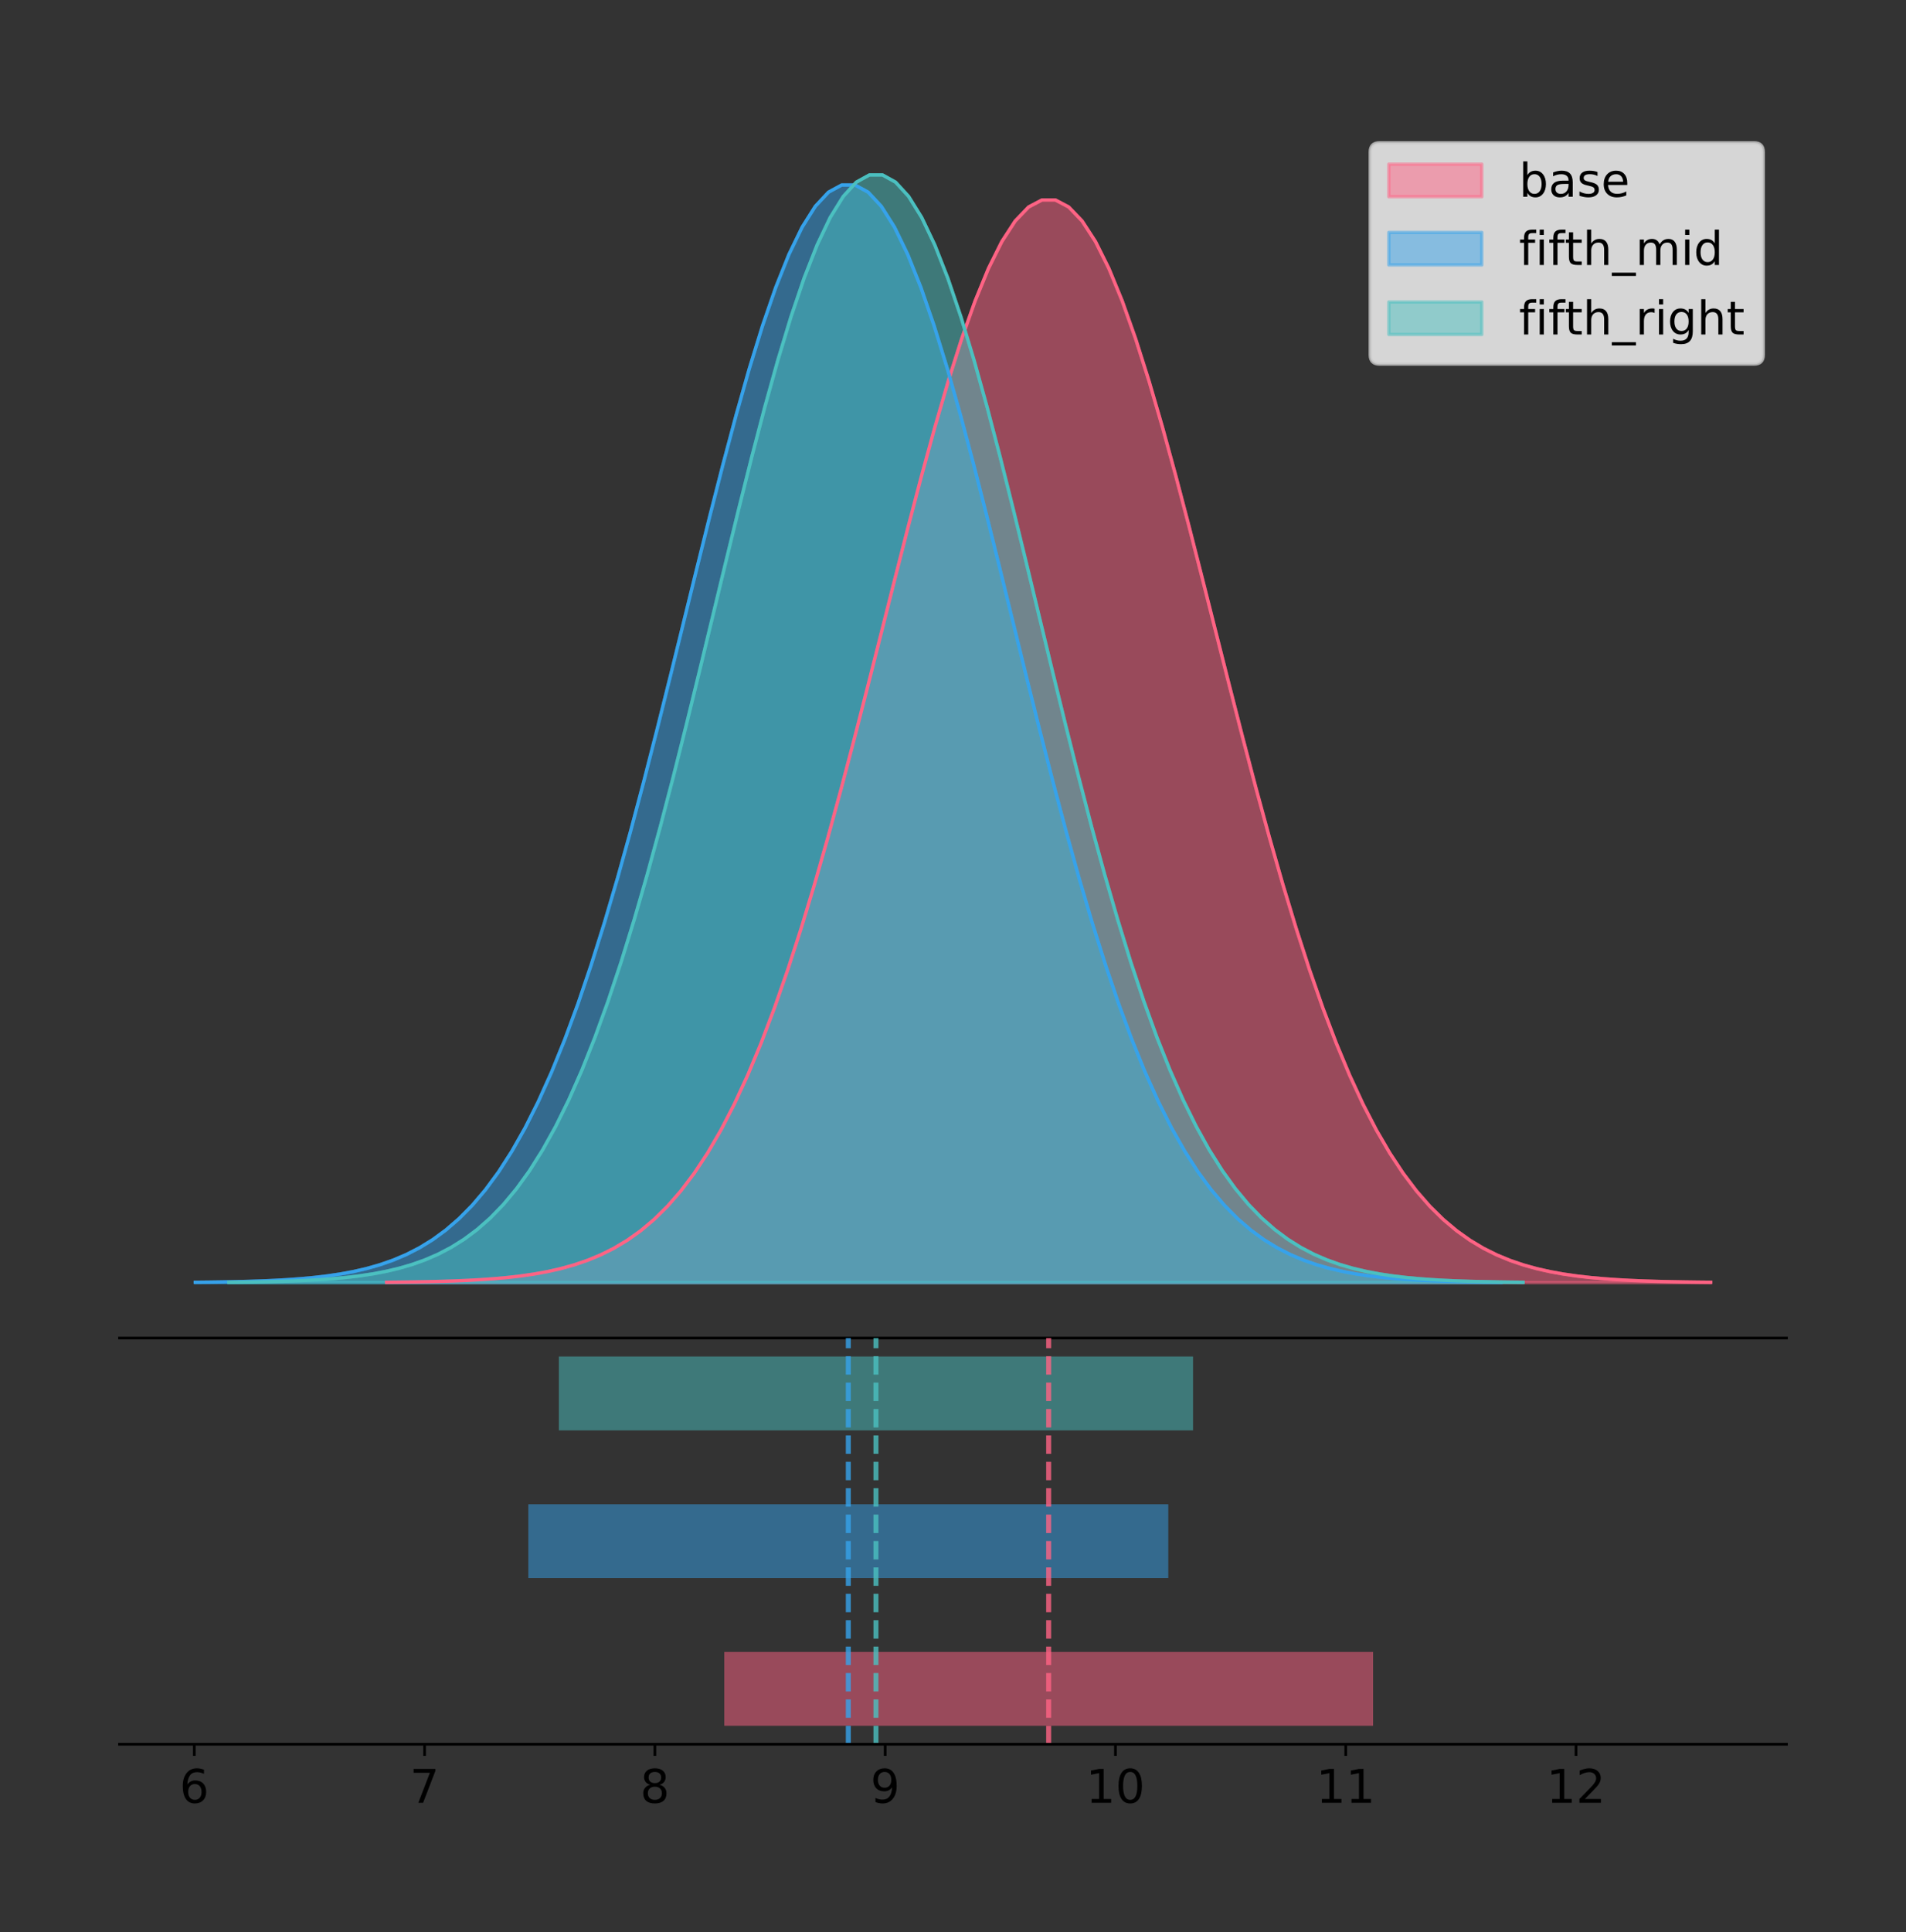<?xml version="1.0" encoding="utf-8" standalone="no"?>
<!DOCTYPE svg PUBLIC "-//W3C//DTD SVG 1.1//EN"
  "http://www.w3.org/Graphics/SVG/1.1/DTD/svg11.dtd">
<!-- Created with matplotlib (https://matplotlib.org/) -->
<svg height="581.789pt" version="1.1" viewBox="0 0 574.2 581.789" width="574.2pt" xmlns="http://www.w3.org/2000/svg" xmlns:xlink="http://www.w3.org/1999/xlink">
 <rect x="0" y="0" width="574.2" height="581.789" fill="#333333" stroke="none"/>
 <defs>
  <style type="text/css">
*{stroke-linecap:butt;stroke-linejoin:round;}
  </style>
 </defs>
 <g id="figure_1">
  <g id="patch_1">
   <path d="M 0 581.789 
L 574.2 581.789 
L 574.2 0 
L 0 0 
z
" style="fill:none;"/>
  </g>
  <g id="axes_1">
   <g id="patch_2">
    <path d="M 36 402.93 
L 538.2 402.93 
L 538.2 36 
L 36 36 
z
" style="fill:none;"/>
   </g>
   <g id="PolyCollection_1">
    <defs>
     <path d="M 116.463 -195.538 
L 116.463 -195.647 
L 120.493 -195.689 
L 124.522 -195.744 
L 128.551 -195.818 
L 132.581 -195.917 
L 136.61 -196.046 
L 140.639 -196.215 
L 144.669 -196.434 
L 148.698 -196.717 
L 152.728 -197.079 
L 156.757 -197.539 
L 160.786 -198.119 
L 164.816 -198.846 
L 168.845 -199.751 
L 172.875 -200.867 
L 176.904 -202.235 
L 180.933 -203.9 
L 184.963 -205.911 
L 188.992 -208.322 
L 193.022 -211.19 
L 197.051 -214.577 
L 201.08 -218.546 
L 205.11 -223.162 
L 209.139 -228.488 
L 213.168 -234.585 
L 217.198 -241.51 
L 221.227 -249.31 
L 225.257 -258.023 
L 229.286 -267.677 
L 233.315 -278.279 
L 237.345 -289.823 
L 241.374 -302.277 
L 245.404 -315.59 
L 249.433 -329.685 
L 253.462 -344.459 
L 257.492 -359.784 
L 261.521 -375.507 
L 265.551 -391.451 
L 269.58 -407.421 
L 273.609 -423.2 
L 277.639 -438.562 
L 281.668 -453.273 
L 285.697 -467.095 
L 289.727 -479.795 
L 293.756 -491.153 
L 297.786 -500.965 
L 301.815 -509.047 
L 305.844 -515.249 
L 309.874 -519.452 
L 313.903 -521.574 
L 317.933 -521.574 
L 321.962 -519.452 
L 325.991 -515.249 
L 330.021 -509.047 
L 334.05 -500.965 
L 338.08 -491.153 
L 342.109 -479.795 
L 346.138 -467.095 
L 350.168 -453.273 
L 354.197 -438.562 
L 358.227 -423.2 
L 362.256 -407.421 
L 366.285 -391.451 
L 370.315 -375.507 
L 374.344 -359.784 
L 378.373 -344.459 
L 382.403 -329.685 
L 386.432 -315.59 
L 390.462 -302.277 
L 394.491 -289.823 
L 398.52 -278.279 
L 402.55 -267.677 
L 406.579 -258.023 
L 410.609 -249.31 
L 414.638 -241.51 
L 418.667 -234.585 
L 422.697 -228.488 
L 426.726 -223.162 
L 430.756 -218.546 
L 434.785 -214.577 
L 438.814 -211.19 
L 442.844 -208.322 
L 446.873 -205.911 
L 450.902 -203.9 
L 454.932 -202.235 
L 458.961 -200.867 
L 462.991 -199.751 
L 467.02 -198.846 
L 471.049 -198.119 
L 475.079 -197.539 
L 479.108 -197.079 
L 483.138 -196.717 
L 487.167 -196.434 
L 491.196 -196.215 
L 495.226 -196.046 
L 499.255 -195.917 
L 503.285 -195.818 
L 507.314 -195.744 
L 511.343 -195.689 
L 515.373 -195.647 
L 515.373 -195.538 
L 515.373 -195.538 
L 511.343 -195.538 
L 507.314 -195.538 
L 503.285 -195.538 
L 499.255 -195.538 
L 495.226 -195.538 
L 491.196 -195.538 
L 487.167 -195.538 
L 483.138 -195.538 
L 479.108 -195.538 
L 475.079 -195.538 
L 471.049 -195.538 
L 467.02 -195.538 
L 462.991 -195.538 
L 458.961 -195.538 
L 454.932 -195.538 
L 450.902 -195.538 
L 446.873 -195.538 
L 442.844 -195.538 
L 438.814 -195.538 
L 434.785 -195.538 
L 430.756 -195.538 
L 426.726 -195.538 
L 422.697 -195.538 
L 418.667 -195.538 
L 414.638 -195.538 
L 410.609 -195.538 
L 406.579 -195.538 
L 402.55 -195.538 
L 398.52 -195.538 
L 394.491 -195.538 
L 390.462 -195.538 
L 386.432 -195.538 
L 382.403 -195.538 
L 378.373 -195.538 
L 374.344 -195.538 
L 370.315 -195.538 
L 366.285 -195.538 
L 362.256 -195.538 
L 358.227 -195.538 
L 354.197 -195.538 
L 350.168 -195.538 
L 346.138 -195.538 
L 342.109 -195.538 
L 338.08 -195.538 
L 334.05 -195.538 
L 330.021 -195.538 
L 325.991 -195.538 
L 321.962 -195.538 
L 317.933 -195.538 
L 313.903 -195.538 
L 309.874 -195.538 
L 305.844 -195.538 
L 301.815 -195.538 
L 297.786 -195.538 
L 293.756 -195.538 
L 289.727 -195.538 
L 285.697 -195.538 
L 281.668 -195.538 
L 277.639 -195.538 
L 273.609 -195.538 
L 269.58 -195.538 
L 265.551 -195.538 
L 261.521 -195.538 
L 257.492 -195.538 
L 253.462 -195.538 
L 249.433 -195.538 
L 245.404 -195.538 
L 241.374 -195.538 
L 237.345 -195.538 
L 233.315 -195.538 
L 229.286 -195.538 
L 225.257 -195.538 
L 221.227 -195.538 
L 217.198 -195.538 
L 213.168 -195.538 
L 209.139 -195.538 
L 205.11 -195.538 
L 201.08 -195.538 
L 197.051 -195.538 
L 193.022 -195.538 
L 188.992 -195.538 
L 184.963 -195.538 
L 180.933 -195.538 
L 176.904 -195.538 
L 172.875 -195.538 
L 168.845 -195.538 
L 164.816 -195.538 
L 160.786 -195.538 
L 156.757 -195.538 
L 152.728 -195.538 
L 148.698 -195.538 
L 144.669 -195.538 
L 140.639 -195.538 
L 136.61 -195.538 
L 132.581 -195.538 
L 128.551 -195.538 
L 124.522 -195.538 
L 120.493 -195.538 
L 116.463 -195.538 
z
" id="mda2eb12932" style="stroke:#ff6384;stroke-opacity:0.5;"/>
    </defs>
    <g clip-path="url(#pc65689e0f9)">
     <use style="fill:#ff6384;fill-opacity:0.5;stroke:#ff6384;stroke-opacity:0.5;" x="0" xlink:href="#mda2eb12932" y="581.789"/>
    </g>
   </g>
   <g id="PolyCollection_2">
    <defs>
     <path d="M 58.827 -195.538 
L 58.827 -195.649 
L 62.802 -195.691 
L 66.776 -195.747 
L 70.751 -195.822 
L 74.725 -195.922 
L 78.699 -196.053 
L 82.674 -196.224 
L 86.648 -196.447 
L 90.623 -196.733 
L 94.597 -197.1 
L 98.572 -197.567 
L 102.546 -198.155 
L 106.52 -198.892 
L 110.495 -199.809 
L 114.469 -200.941 
L 118.444 -202.328 
L 122.418 -204.016 
L 126.393 -206.054 
L 130.367 -208.498 
L 134.341 -211.406 
L 138.316 -214.84 
L 142.29 -218.864 
L 146.265 -223.544 
L 150.239 -228.944 
L 154.214 -235.125 
L 158.188 -242.145 
L 162.162 -250.053 
L 166.137 -258.887 
L 170.111 -268.674 
L 174.086 -279.424 
L 178.06 -291.127 
L 182.035 -303.753 
L 186.009 -317.25 
L 189.983 -331.54 
L 193.958 -346.518 
L 197.932 -362.055 
L 201.907 -377.995 
L 205.881 -394.161 
L 209.856 -410.351 
L 213.83 -426.348 
L 217.804 -441.923 
L 221.779 -456.837 
L 225.753 -470.85 
L 229.728 -483.726 
L 233.702 -495.241 
L 237.677 -505.188 
L 241.651 -513.383 
L 245.626 -519.671 
L 249.6 -523.931 
L 253.574 -526.083 
L 257.549 -526.083 
L 261.523 -523.931 
L 265.498 -519.671 
L 269.472 -513.383 
L 273.447 -505.188 
L 277.421 -495.241 
L 281.395 -483.726 
L 285.37 -470.85 
L 289.344 -456.837 
L 293.319 -441.923 
L 297.293 -426.348 
L 301.268 -410.351 
L 305.242 -394.161 
L 309.216 -377.995 
L 313.191 -362.055 
L 317.165 -346.518 
L 321.14 -331.54 
L 325.114 -317.25 
L 329.089 -303.753 
L 333.063 -291.127 
L 337.037 -279.424 
L 341.012 -268.674 
L 344.986 -258.887 
L 348.961 -250.053 
L 352.935 -242.145 
L 356.91 -235.125 
L 360.884 -228.944 
L 364.858 -223.544 
L 368.833 -218.864 
L 372.807 -214.84 
L 376.782 -211.406 
L 380.756 -208.498 
L 384.731 -206.054 
L 388.705 -204.016 
L 392.679 -202.328 
L 396.654 -200.941 
L 400.628 -199.809 
L 404.603 -198.892 
L 408.577 -198.155 
L 412.552 -197.567 
L 416.526 -197.1 
L 420.5 -196.733 
L 424.475 -196.447 
L 428.449 -196.224 
L 432.424 -196.053 
L 436.398 -195.922 
L 440.373 -195.822 
L 444.347 -195.747 
L 448.321 -195.691 
L 452.296 -195.649 
L 452.296 -195.538 
L 452.296 -195.538 
L 448.321 -195.538 
L 444.347 -195.538 
L 440.373 -195.538 
L 436.398 -195.538 
L 432.424 -195.538 
L 428.449 -195.538 
L 424.475 -195.538 
L 420.5 -195.538 
L 416.526 -195.538 
L 412.552 -195.538 
L 408.577 -195.538 
L 404.603 -195.538 
L 400.628 -195.538 
L 396.654 -195.538 
L 392.679 -195.538 
L 388.705 -195.538 
L 384.731 -195.538 
L 380.756 -195.538 
L 376.782 -195.538 
L 372.807 -195.538 
L 368.833 -195.538 
L 364.858 -195.538 
L 360.884 -195.538 
L 356.91 -195.538 
L 352.935 -195.538 
L 348.961 -195.538 
L 344.986 -195.538 
L 341.012 -195.538 
L 337.037 -195.538 
L 333.063 -195.538 
L 329.089 -195.538 
L 325.114 -195.538 
L 321.14 -195.538 
L 317.165 -195.538 
L 313.191 -195.538 
L 309.216 -195.538 
L 305.242 -195.538 
L 301.268 -195.538 
L 297.293 -195.538 
L 293.319 -195.538 
L 289.344 -195.538 
L 285.37 -195.538 
L 281.395 -195.538 
L 277.421 -195.538 
L 273.447 -195.538 
L 269.472 -195.538 
L 265.498 -195.538 
L 261.523 -195.538 
L 257.549 -195.538 
L 253.574 -195.538 
L 249.6 -195.538 
L 245.626 -195.538 
L 241.651 -195.538 
L 237.677 -195.538 
L 233.702 -195.538 
L 229.728 -195.538 
L 225.753 -195.538 
L 221.779 -195.538 
L 217.804 -195.538 
L 213.83 -195.538 
L 209.856 -195.538 
L 205.881 -195.538 
L 201.907 -195.538 
L 197.932 -195.538 
L 193.958 -195.538 
L 189.983 -195.538 
L 186.009 -195.538 
L 182.035 -195.538 
L 178.06 -195.538 
L 174.086 -195.538 
L 170.111 -195.538 
L 166.137 -195.538 
L 162.162 -195.538 
L 158.188 -195.538 
L 154.214 -195.538 
L 150.239 -195.538 
L 146.265 -195.538 
L 142.29 -195.538 
L 138.316 -195.538 
L 134.341 -195.538 
L 130.367 -195.538 
L 126.393 -195.538 
L 122.418 -195.538 
L 118.444 -195.538 
L 114.469 -195.538 
L 110.495 -195.538 
L 106.52 -195.538 
L 102.546 -195.538 
L 98.572 -195.538 
L 94.597 -195.538 
L 90.623 -195.538 
L 86.648 -195.538 
L 82.674 -195.538 
L 78.699 -195.538 
L 74.725 -195.538 
L 70.751 -195.538 
L 66.776 -195.538 
L 62.802 -195.538 
L 58.827 -195.538 
z
" id="md1c06cad58" style="stroke:#36a2eb;stroke-opacity:0.5;"/>
    </defs>
    <g clip-path="url(#pc65689e0f9)">
     <use style="fill:#36a2eb;fill-opacity:0.5;stroke:#36a2eb;stroke-opacity:0.5;" x="0" xlink:href="#md1c06cad58" y="581.789"/>
    </g>
   </g>
   <g id="PolyCollection_3">
    <defs>
     <path d="M 68.938 -195.538 
L 68.938 -195.65 
L 72.876 -195.692 
L 76.815 -195.749 
L 80.753 -195.825 
L 84.692 -195.925 
L 88.63 -196.058 
L 92.568 -196.23 
L 96.507 -196.455 
L 100.445 -196.744 
L 104.383 -197.115 
L 108.322 -197.585 
L 112.26 -198.179 
L 116.198 -198.923 
L 120.137 -199.848 
L 124.075 -200.99 
L 128.013 -202.39 
L 131.952 -204.093 
L 135.89 -206.151 
L 139.828 -208.617 
L 143.767 -211.552 
L 147.705 -215.017 
L 151.644 -219.078 
L 155.582 -223.801 
L 159.52 -229.25 
L 163.459 -235.488 
L 167.397 -242.572 
L 171.335 -250.552 
L 175.274 -259.468 
L 179.212 -269.344 
L 183.15 -280.192 
L 187.089 -292.002 
L 191.027 -304.744 
L 194.965 -318.365 
L 198.904 -332.786 
L 202.842 -347.901 
L 206.78 -363.58 
L 210.719 -379.667 
L 214.657 -395.98 
L 218.596 -412.318 
L 222.534 -428.462 
L 226.472 -444.18 
L 230.411 -459.23 
L 234.349 -473.372 
L 238.287 -486.366 
L 242.226 -497.987 
L 246.164 -508.025 
L 250.102 -516.294 
L 254.041 -522.64 
L 257.979 -526.94 
L 261.917 -529.111 
L 265.856 -529.111 
L 269.794 -526.94 
L 273.732 -522.64 
L 277.671 -516.294 
L 281.609 -508.025 
L 285.548 -497.987 
L 289.486 -486.366 
L 293.424 -473.372 
L 297.363 -459.23 
L 301.301 -444.18 
L 305.239 -428.462 
L 309.178 -412.318 
L 313.116 -395.98 
L 317.054 -379.667 
L 320.993 -363.58 
L 324.931 -347.901 
L 328.869 -332.786 
L 332.808 -318.365 
L 336.746 -304.744 
L 340.684 -292.002 
L 344.623 -280.192 
L 348.561 -269.344 
L 352.5 -259.468 
L 356.438 -250.552 
L 360.376 -242.572 
L 364.315 -235.488 
L 368.253 -229.25 
L 372.191 -223.801 
L 376.13 -219.078 
L 380.068 -215.017 
L 384.006 -211.552 
L 387.945 -208.617 
L 391.883 -206.151 
L 395.821 -204.093 
L 399.76 -202.39 
L 403.698 -200.99 
L 407.637 -199.848 
L 411.575 -198.923 
L 415.513 -198.179 
L 419.452 -197.585 
L 423.39 -197.115 
L 427.328 -196.744 
L 431.267 -196.455 
L 435.205 -196.23 
L 439.143 -196.058 
L 443.082 -195.925 
L 447.02 -195.825 
L 450.958 -195.749 
L 454.897 -195.692 
L 458.835 -195.65 
L 458.835 -195.538 
L 458.835 -195.538 
L 454.897 -195.538 
L 450.958 -195.538 
L 447.02 -195.538 
L 443.082 -195.538 
L 439.143 -195.538 
L 435.205 -195.538 
L 431.267 -195.538 
L 427.328 -195.538 
L 423.39 -195.538 
L 419.452 -195.538 
L 415.513 -195.538 
L 411.575 -195.538 
L 407.637 -195.538 
L 403.698 -195.538 
L 399.76 -195.538 
L 395.821 -195.538 
L 391.883 -195.538 
L 387.945 -195.538 
L 384.006 -195.538 
L 380.068 -195.538 
L 376.13 -195.538 
L 372.191 -195.538 
L 368.253 -195.538 
L 364.315 -195.538 
L 360.376 -195.538 
L 356.438 -195.538 
L 352.5 -195.538 
L 348.561 -195.538 
L 344.623 -195.538 
L 340.684 -195.538 
L 336.746 -195.538 
L 332.808 -195.538 
L 328.869 -195.538 
L 324.931 -195.538 
L 320.993 -195.538 
L 317.054 -195.538 
L 313.116 -195.538 
L 309.178 -195.538 
L 305.239 -195.538 
L 301.301 -195.538 
L 297.363 -195.538 
L 293.424 -195.538 
L 289.486 -195.538 
L 285.548 -195.538 
L 281.609 -195.538 
L 277.671 -195.538 
L 273.732 -195.538 
L 269.794 -195.538 
L 265.856 -195.538 
L 261.917 -195.538 
L 257.979 -195.538 
L 254.041 -195.538 
L 250.102 -195.538 
L 246.164 -195.538 
L 242.226 -195.538 
L 238.287 -195.538 
L 234.349 -195.538 
L 230.411 -195.538 
L 226.472 -195.538 
L 222.534 -195.538 
L 218.596 -195.538 
L 214.657 -195.538 
L 210.719 -195.538 
L 206.78 -195.538 
L 202.842 -195.538 
L 198.904 -195.538 
L 194.965 -195.538 
L 191.027 -195.538 
L 187.089 -195.538 
L 183.15 -195.538 
L 179.212 -195.538 
L 175.274 -195.538 
L 171.335 -195.538 
L 167.397 -195.538 
L 163.459 -195.538 
L 159.52 -195.538 
L 155.582 -195.538 
L 151.644 -195.538 
L 147.705 -195.538 
L 143.767 -195.538 
L 139.828 -195.538 
L 135.89 -195.538 
L 131.952 -195.538 
L 128.013 -195.538 
L 124.075 -195.538 
L 120.137 -195.538 
L 116.198 -195.538 
L 112.26 -195.538 
L 108.322 -195.538 
L 104.383 -195.538 
L 100.445 -195.538 
L 96.507 -195.538 
L 92.568 -195.538 
L 88.63 -195.538 
L 84.692 -195.538 
L 80.753 -195.538 
L 76.815 -195.538 
L 72.876 -195.538 
L 68.938 -195.538 
z
" id="me0509f9f8a" style="stroke:#4bc0c0;stroke-opacity:0.5;"/>
    </defs>
    <g clip-path="url(#pc65689e0f9)">
     <use style="fill:#4bc0c0;fill-opacity:0.5;stroke:#4bc0c0;stroke-opacity:0.5;" x="0" xlink:href="#me0509f9f8a" y="581.789"/>
    </g>
   </g>
   <g id="line2d_1">
    <path clip-path="url(#pc65689e0f9)" d="M 116.463 386.142 
L 120.493 386.101 
L 124.522 386.045 
L 128.551 385.971 
L 132.581 385.873 
L 136.61 385.744 
L 140.639 385.575 
L 144.669 385.355 
L 148.698 385.072 
L 152.728 384.71 
L 156.757 384.25 
L 160.786 383.67 
L 164.816 382.943 
L 168.845 382.039 
L 172.875 380.922 
L 176.904 379.554 
L 180.933 377.889 
L 184.963 375.878 
L 188.992 373.468 
L 193.022 370.6 
L 197.051 367.213 
L 201.08 363.243 
L 205.11 358.627 
L 209.139 353.301 
L 213.168 347.204 
L 217.198 340.28 
L 221.227 332.48 
L 225.257 323.766 
L 229.286 314.113 
L 233.315 303.51 
L 237.345 291.967 
L 241.374 279.512 
L 245.404 266.199 
L 249.433 252.104 
L 253.462 237.33 
L 257.492 222.006 
L 261.521 206.283 
L 265.551 190.338 
L 269.58 174.369 
L 273.609 158.589 
L 277.639 143.227 
L 281.668 128.517 
L 285.697 114.695 
L 289.727 101.994 
L 293.756 90.636 
L 297.786 80.825 
L 301.815 72.742 
L 305.844 66.54 
L 309.874 62.337 
L 313.903 60.215 
L 317.933 60.215 
L 321.962 62.337 
L 325.991 66.54 
L 330.021 72.742 
L 334.05 80.825 
L 338.08 90.636 
L 342.109 101.994 
L 346.138 114.695 
L 350.168 128.517 
L 354.197 143.227 
L 358.227 158.589 
L 362.256 174.369 
L 366.285 190.338 
L 370.315 206.283 
L 374.344 222.006 
L 378.373 237.33 
L 382.403 252.104 
L 386.432 266.199 
L 390.462 279.512 
L 394.491 291.967 
L 398.52 303.51 
L 402.55 314.113 
L 406.579 323.766 
L 410.609 332.48 
L 414.638 340.28 
L 418.667 347.204 
L 422.697 353.301 
L 426.726 358.627 
L 430.756 363.243 
L 434.785 367.213 
L 438.814 370.6 
L 442.844 373.468 
L 446.873 375.878 
L 450.902 377.889 
L 454.932 379.554 
L 458.961 380.922 
L 462.991 382.039 
L 467.02 382.943 
L 471.049 383.67 
L 475.079 384.25 
L 479.108 384.71 
L 483.138 385.072 
L 487.167 385.355 
L 491.196 385.575 
L 495.226 385.744 
L 499.255 385.873 
L 503.285 385.971 
L 507.314 386.045 
L 511.343 386.101 
L 515.373 386.142 
" style="fill:none;stroke:#ff6384;stroke-linecap:square;"/>
   </g>
   <g id="line2d_2">
    <path clip-path="url(#pc65689e0f9)" d="M 58.827 386.14 
L 62.802 386.099 
L 66.776 386.042 
L 70.751 385.967 
L 74.725 385.868 
L 78.699 385.737 
L 82.674 385.565 
L 86.648 385.343 
L 90.623 385.056 
L 94.597 384.689 
L 98.572 384.223 
L 102.546 383.634 
L 106.52 382.897 
L 110.495 381.981 
L 114.469 380.849 
L 118.444 379.462 
L 122.418 377.774 
L 126.393 375.735 
L 130.367 373.291 
L 134.341 370.383 
L 138.316 366.949 
L 142.29 362.925 
L 146.265 358.245 
L 150.239 352.846 
L 154.214 346.664 
L 158.188 339.644 
L 162.162 331.736 
L 166.137 322.902 
L 170.111 313.115 
L 174.086 302.366 
L 178.06 290.663 
L 182.035 278.036 
L 186.009 264.539 
L 189.983 250.249 
L 193.958 235.271 
L 197.932 219.734 
L 201.907 203.794 
L 205.881 187.629 
L 209.856 171.439 
L 213.83 155.441 
L 217.804 139.867 
L 221.779 124.953 
L 225.753 110.94 
L 229.728 98.063 
L 233.702 86.548 
L 237.677 76.601 
L 241.651 68.407 
L 245.626 62.119 
L 249.6 57.858 
L 253.574 55.707 
L 257.549 55.707 
L 261.523 57.858 
L 265.498 62.119 
L 269.472 68.407 
L 273.447 76.601 
L 277.421 86.548 
L 281.395 98.063 
L 285.37 110.94 
L 289.344 124.953 
L 293.319 139.867 
L 297.293 155.441 
L 301.268 171.439 
L 305.242 187.629 
L 309.216 203.794 
L 313.191 219.734 
L 317.165 235.271 
L 321.14 250.249 
L 325.114 264.539 
L 329.089 278.036 
L 333.063 290.663 
L 337.037 302.366 
L 341.012 313.115 
L 344.986 322.902 
L 348.961 331.736 
L 352.935 339.644 
L 356.91 346.664 
L 360.884 352.846 
L 364.858 358.245 
L 368.833 362.925 
L 372.807 366.949 
L 376.782 370.383 
L 380.756 373.291 
L 384.731 375.735 
L 388.705 377.774 
L 392.679 379.462 
L 396.654 380.849 
L 400.628 381.981 
L 404.603 382.897 
L 408.577 383.634 
L 412.552 384.223 
L 416.526 384.689 
L 420.5 385.056 
L 424.475 385.343 
L 428.449 385.565 
L 432.424 385.737 
L 436.398 385.868 
L 440.373 385.967 
L 444.347 386.042 
L 448.321 386.099 
L 452.296 386.14 
" style="fill:none;stroke:#36a2eb;stroke-linecap:square;"/>
   </g>
   <g id="line2d_3">
    <path clip-path="url(#pc65689e0f9)" d="M 68.938 386.139 
L 72.876 386.097 
L 76.815 386.04 
L 80.753 385.965 
L 84.692 385.864 
L 88.63 385.732 
L 92.568 385.559 
L 96.507 385.334 
L 100.445 385.045 
L 104.383 384.675 
L 108.322 384.204 
L 112.26 383.61 
L 116.198 382.867 
L 120.137 381.941 
L 124.075 380.799 
L 128.013 379.399 
L 131.952 377.696 
L 135.89 375.639 
L 139.828 373.172 
L 143.767 370.238 
L 147.705 366.772 
L 151.644 362.711 
L 155.582 357.989 
L 159.52 352.539 
L 163.459 346.301 
L 167.397 339.217 
L 171.335 331.237 
L 175.274 322.322 
L 179.212 312.445 
L 183.15 301.597 
L 187.089 289.787 
L 191.027 277.045 
L 194.965 263.424 
L 198.904 249.004 
L 202.842 233.888 
L 206.78 218.209 
L 210.719 202.123 
L 214.657 185.809 
L 218.596 169.471 
L 222.534 153.327 
L 226.472 137.61 
L 230.411 122.559 
L 234.349 108.418 
L 238.287 95.423 
L 242.226 83.803 
L 246.164 73.765 
L 250.102 65.495 
L 254.041 59.15 
L 257.979 54.85 
L 261.917 52.679 
L 265.856 52.679 
L 269.794 54.85 
L 273.732 59.15 
L 277.671 65.495 
L 281.609 73.765 
L 285.548 83.803 
L 289.486 95.423 
L 293.424 108.418 
L 297.363 122.559 
L 301.301 137.61 
L 305.239 153.327 
L 309.178 169.471 
L 313.116 185.809 
L 317.054 202.123 
L 320.993 218.209 
L 324.931 233.888 
L 328.869 249.004 
L 332.808 263.424 
L 336.746 277.045 
L 340.684 289.787 
L 344.623 301.597 
L 348.561 312.445 
L 352.5 322.322 
L 356.438 331.237 
L 360.376 339.217 
L 364.315 346.301 
L 368.253 352.539 
L 372.191 357.989 
L 376.13 362.711 
L 380.068 366.772 
L 384.006 370.238 
L 387.945 373.172 
L 391.883 375.639 
L 395.821 377.696 
L 399.76 379.399 
L 403.698 380.799 
L 407.637 381.941 
L 411.575 382.867 
L 415.513 383.61 
L 419.452 384.204 
L 423.39 384.675 
L 427.328 385.045 
L 431.267 385.334 
L 435.205 385.559 
L 439.143 385.732 
L 443.082 385.864 
L 447.02 385.965 
L 450.958 386.04 
L 454.897 386.097 
L 458.835 386.139 
" style="fill:none;stroke:#4bc0c0;stroke-linecap:square;"/>
   </g>
   <g id="patch_3">
    <path d="M 36 402.93 
L 538.2 402.93 
" style="fill:none;stroke:#000000;stroke-linecap:square;stroke-linejoin:miter;stroke-width:0.8;"/>
   </g>
   <g id="legend_1">
    <g id="patch_4">
     <path d="M 415.602 109.627 
L 528.4 109.627 
Q 531.2 109.627 531.2 106.827 
L 531.2 45.8 
Q 531.2 43 528.4 43 
L 415.602 43 
Q 412.802 43 412.802 45.8 
L 412.802 106.827 
Q 412.802 109.627 415.602 109.627 
z
" style="fill:#ffffff;opacity:0.8;stroke:#cccccc;stroke-linejoin:miter;"/>
    </g>
    <g id="patch_5">
     <path d="M 418.402 59.238 
L 446.402 59.238 
L 446.402 49.438 
L 418.402 49.438 
z
" style="fill:#ff6384;opacity:0.5;stroke:#ff6384;stroke-linejoin:miter;"/>
    </g>
    <g id="text_1">
     <!-- base -->
     <defs>
      <path d="M 48.688 27.297 
Q 48.688 37.203 44.609 42.844 
Q 40.531 48.484 33.406 48.484 
Q 26.266 48.484 22.188 42.844 
Q 18.109 37.203 18.109 27.297 
Q 18.109 17.391 22.188 11.75 
Q 26.266 6.109 33.406 6.109 
Q 40.531 6.109 44.609 11.75 
Q 48.688 17.391 48.688 27.297 
z
M 18.109 46.391 
Q 20.953 51.266 25.266 53.625 
Q 29.594 56 35.594 56 
Q 45.562 56 51.781 48.094 
Q 58.016 40.188 58.016 27.297 
Q 58.016 14.406 51.781 6.484 
Q 45.562 -1.422 35.594 -1.422 
Q 29.594 -1.422 25.266 0.953 
Q 20.953 3.328 18.109 8.203 
L 18.109 0 
L 9.078 0 
L 9.078 75.984 
L 18.109 75.984 
z
" id="DejaVuSans-98"/>
      <path d="M 34.281 27.484 
Q 23.391 27.484 19.188 25 
Q 14.984 22.516 14.984 16.5 
Q 14.984 11.719 18.141 8.906 
Q 21.297 6.109 26.703 6.109 
Q 34.188 6.109 38.703 11.406 
Q 43.219 16.703 43.219 25.484 
L 43.219 27.484 
z
M 52.203 31.203 
L 52.203 0 
L 43.219 0 
L 43.219 8.297 
Q 40.141 3.328 35.547 0.953 
Q 30.953 -1.422 24.312 -1.422 
Q 15.922 -1.422 10.953 3.297 
Q 6 8.016 6 15.922 
Q 6 25.141 12.172 29.828 
Q 18.359 34.516 30.609 34.516 
L 43.219 34.516 
L 43.219 35.406 
Q 43.219 41.609 39.141 45 
Q 35.062 48.391 27.688 48.391 
Q 23 48.391 18.547 47.266 
Q 14.109 46.141 10.016 43.891 
L 10.016 52.203 
Q 14.938 54.109 19.578 55.047 
Q 24.219 56 28.609 56 
Q 40.484 56 46.344 49.844 
Q 52.203 43.703 52.203 31.203 
z
" id="DejaVuSans-97"/>
      <path d="M 44.281 53.078 
L 44.281 44.578 
Q 40.484 46.531 36.375 47.5 
Q 32.281 48.484 27.875 48.484 
Q 21.188 48.484 17.844 46.438 
Q 14.5 44.391 14.5 40.281 
Q 14.5 37.156 16.891 35.375 
Q 19.281 33.594 26.516 31.984 
L 29.594 31.297 
Q 39.156 29.25 43.188 25.516 
Q 47.219 21.781 47.219 15.094 
Q 47.219 7.469 41.188 3.016 
Q 35.156 -1.422 24.609 -1.422 
Q 20.219 -1.422 15.453 -0.562 
Q 10.688 0.297 5.422 2 
L 5.422 11.281 
Q 10.406 8.688 15.234 7.391 
Q 20.062 6.109 24.812 6.109 
Q 31.156 6.109 34.562 8.281 
Q 37.984 10.453 37.984 14.406 
Q 37.984 18.062 35.516 20.016 
Q 33.062 21.969 24.703 23.781 
L 21.578 24.516 
Q 13.234 26.266 9.516 29.906 
Q 5.812 33.547 5.812 39.891 
Q 5.812 47.609 11.281 51.797 
Q 16.75 56 26.812 56 
Q 31.781 56 36.172 55.266 
Q 40.578 54.547 44.281 53.078 
z
" id="DejaVuSans-115"/>
      <path d="M 56.203 29.594 
L 56.203 25.203 
L 14.891 25.203 
Q 15.484 15.922 20.484 11.062 
Q 25.484 6.203 34.422 6.203 
Q 39.594 6.203 44.453 7.469 
Q 49.312 8.734 54.109 11.281 
L 54.109 2.781 
Q 49.266 0.734 44.188 -0.344 
Q 39.109 -1.422 33.891 -1.422 
Q 20.797 -1.422 13.156 6.188 
Q 5.516 13.812 5.516 26.812 
Q 5.516 40.234 12.766 48.109 
Q 20.016 56 32.328 56 
Q 43.359 56 49.781 48.891 
Q 56.203 41.797 56.203 29.594 
z
M 47.219 32.234 
Q 47.125 39.594 43.094 43.984 
Q 39.062 48.391 32.422 48.391 
Q 24.906 48.391 20.391 44.141 
Q 15.875 39.891 15.188 32.172 
z
" id="DejaVuSans-101"/>
     </defs>
     <g transform="translate(457.602 59.238)scale(0.14 -0.14)">
      <use xlink:href="#DejaVuSans-98"/>
      <use x="63.477" xlink:href="#DejaVuSans-97"/>
      <use x="124.756" xlink:href="#DejaVuSans-115"/>
      <use x="176.855" xlink:href="#DejaVuSans-101"/>
     </g>
    </g>
    <g id="patch_6">
     <path d="M 418.402 79.787 
L 446.402 79.787 
L 446.402 69.987 
L 418.402 69.987 
z
" style="fill:#36a2eb;opacity:0.5;stroke:#36a2eb;stroke-linejoin:miter;"/>
    </g>
    <g id="text_2">
     <!-- fifth_mid -->
     <defs>
      <path d="M 37.109 75.984 
L 37.109 68.5 
L 28.516 68.5 
Q 23.688 68.5 21.797 66.547 
Q 19.922 64.594 19.922 59.516 
L 19.922 54.688 
L 34.719 54.688 
L 34.719 47.703 
L 19.922 47.703 
L 19.922 0 
L 10.891 0 
L 10.891 47.703 
L 2.297 47.703 
L 2.297 54.688 
L 10.891 54.688 
L 10.891 58.5 
Q 10.891 67.625 15.141 71.797 
Q 19.391 75.984 28.609 75.984 
z
" id="DejaVuSans-102"/>
      <path d="M 9.422 54.688 
L 18.406 54.688 
L 18.406 0 
L 9.422 0 
z
M 9.422 75.984 
L 18.406 75.984 
L 18.406 64.594 
L 9.422 64.594 
z
" id="DejaVuSans-105"/>
      <path d="M 18.312 70.219 
L 18.312 54.688 
L 36.812 54.688 
L 36.812 47.703 
L 18.312 47.703 
L 18.312 18.016 
Q 18.312 11.328 20.141 9.422 
Q 21.969 7.516 27.594 7.516 
L 36.812 7.516 
L 36.812 0 
L 27.594 0 
Q 17.188 0 13.234 3.875 
Q 9.281 7.766 9.281 18.016 
L 9.281 47.703 
L 2.688 47.703 
L 2.688 54.688 
L 9.281 54.688 
L 9.281 70.219 
z
" id="DejaVuSans-116"/>
      <path d="M 54.891 33.016 
L 54.891 0 
L 45.906 0 
L 45.906 32.719 
Q 45.906 40.484 42.875 44.328 
Q 39.844 48.188 33.797 48.188 
Q 26.516 48.188 22.312 43.547 
Q 18.109 38.922 18.109 30.906 
L 18.109 0 
L 9.078 0 
L 9.078 75.984 
L 18.109 75.984 
L 18.109 46.188 
Q 21.344 51.125 25.703 53.562 
Q 30.078 56 35.797 56 
Q 45.219 56 50.047 50.172 
Q 54.891 44.344 54.891 33.016 
z
" id="DejaVuSans-104"/>
      <path d="M 50.984 -16.609 
L 50.984 -23.578 
L -0.984 -23.578 
L -0.984 -16.609 
z
" id="DejaVuSans-95"/>
      <path d="M 52 44.188 
Q 55.375 50.25 60.062 53.125 
Q 64.75 56 71.094 56 
Q 79.641 56 84.281 50.016 
Q 88.922 44.047 88.922 33.016 
L 88.922 0 
L 79.891 0 
L 79.891 32.719 
Q 79.891 40.578 77.094 44.375 
Q 74.312 48.188 68.609 48.188 
Q 61.625 48.188 57.562 43.547 
Q 53.516 38.922 53.516 30.906 
L 53.516 0 
L 44.484 0 
L 44.484 32.719 
Q 44.484 40.625 41.703 44.406 
Q 38.922 48.188 33.109 48.188 
Q 26.219 48.188 22.156 43.531 
Q 18.109 38.875 18.109 30.906 
L 18.109 0 
L 9.078 0 
L 9.078 54.688 
L 18.109 54.688 
L 18.109 46.188 
Q 21.188 51.219 25.484 53.609 
Q 29.781 56 35.688 56 
Q 41.656 56 45.828 52.969 
Q 50 49.953 52 44.188 
z
" id="DejaVuSans-109"/>
      <path d="M 45.406 46.391 
L 45.406 75.984 
L 54.391 75.984 
L 54.391 0 
L 45.406 0 
L 45.406 8.203 
Q 42.578 3.328 38.25 0.953 
Q 33.938 -1.422 27.875 -1.422 
Q 17.969 -1.422 11.734 6.484 
Q 5.516 14.406 5.516 27.297 
Q 5.516 40.188 11.734 48.094 
Q 17.969 56 27.875 56 
Q 33.938 56 38.25 53.625 
Q 42.578 51.266 45.406 46.391 
z
M 14.797 27.297 
Q 14.797 17.391 18.875 11.75 
Q 22.953 6.109 30.078 6.109 
Q 37.203 6.109 41.297 11.75 
Q 45.406 17.391 45.406 27.297 
Q 45.406 37.203 41.297 42.844 
Q 37.203 48.484 30.078 48.484 
Q 22.953 48.484 18.875 42.844 
Q 14.797 37.203 14.797 27.297 
z
" id="DejaVuSans-100"/>
     </defs>
     <g transform="translate(457.602 79.787)scale(0.14 -0.14)">
      <use xlink:href="#DejaVuSans-102"/>
      <use x="35.205" xlink:href="#DejaVuSans-105"/>
      <use x="62.988" xlink:href="#DejaVuSans-102"/>
      <use x="98.178" xlink:href="#DejaVuSans-116"/>
      <use x="137.387" xlink:href="#DejaVuSans-104"/>
      <use x="200.766" xlink:href="#DejaVuSans-95"/>
      <use x="250.766" xlink:href="#DejaVuSans-109"/>
      <use x="348.178" xlink:href="#DejaVuSans-105"/>
      <use x="375.961" xlink:href="#DejaVuSans-100"/>
     </g>
    </g>
    <g id="patch_7">
     <path d="M 418.402 100.726 
L 446.402 100.726 
L 446.402 90.926 
L 418.402 90.926 
z
" style="fill:#4bc0c0;opacity:0.5;stroke:#4bc0c0;stroke-linejoin:miter;"/>
    </g>
    <g id="text_3">
     <!-- fifth_right -->
     <defs>
      <path d="M 41.109 46.297 
Q 39.594 47.172 37.812 47.578 
Q 36.031 48 33.891 48 
Q 26.266 48 22.188 43.047 
Q 18.109 38.094 18.109 28.812 
L 18.109 0 
L 9.078 0 
L 9.078 54.688 
L 18.109 54.688 
L 18.109 46.188 
Q 20.953 51.172 25.484 53.578 
Q 30.031 56 36.531 56 
Q 37.453 56 38.578 55.875 
Q 39.703 55.766 41.062 55.516 
z
" id="DejaVuSans-114"/>
      <path d="M 45.406 27.984 
Q 45.406 37.75 41.375 43.109 
Q 37.359 48.484 30.078 48.484 
Q 22.859 48.484 18.828 43.109 
Q 14.797 37.75 14.797 27.984 
Q 14.797 18.266 18.828 12.891 
Q 22.859 7.516 30.078 7.516 
Q 37.359 7.516 41.375 12.891 
Q 45.406 18.266 45.406 27.984 
z
M 54.391 6.781 
Q 54.391 -7.172 48.188 -13.984 
Q 42 -20.797 29.203 -20.797 
Q 24.469 -20.797 20.266 -20.094 
Q 16.062 -19.391 12.109 -17.922 
L 12.109 -9.188 
Q 16.062 -11.328 19.922 -12.344 
Q 23.781 -13.375 27.781 -13.375 
Q 36.625 -13.375 41.016 -8.766 
Q 45.406 -4.156 45.406 5.172 
L 45.406 9.625 
Q 42.625 4.781 38.281 2.391 
Q 33.938 0 27.875 0 
Q 17.828 0 11.672 7.656 
Q 5.516 15.328 5.516 27.984 
Q 5.516 40.672 11.672 48.328 
Q 17.828 56 27.875 56 
Q 33.938 56 38.281 53.609 
Q 42.625 51.219 45.406 46.391 
L 45.406 54.688 
L 54.391 54.688 
z
" id="DejaVuSans-103"/>
     </defs>
     <g transform="translate(457.602 100.726)scale(0.14 -0.14)">
      <use xlink:href="#DejaVuSans-102"/>
      <use x="35.205" xlink:href="#DejaVuSans-105"/>
      <use x="62.988" xlink:href="#DejaVuSans-102"/>
      <use x="98.178" xlink:href="#DejaVuSans-116"/>
      <use x="137.387" xlink:href="#DejaVuSans-104"/>
      <use x="200.766" xlink:href="#DejaVuSans-95"/>
      <use x="250.766" xlink:href="#DejaVuSans-114"/>
      <use x="291.879" xlink:href="#DejaVuSans-105"/>
      <use x="319.662" xlink:href="#DejaVuSans-103"/>
      <use x="383.139" xlink:href="#DejaVuSans-104"/>
      <use x="446.518" xlink:href="#DejaVuSans-116"/>
     </g>
    </g>
   </g>
  </g>
  <g id="axes_2">
   <g id="patch_8">
    <path d="M 36 525.24 
L 538.2 525.24 
L 538.2 402.93 
L 36 402.93 
z
" style="fill:none;"/>
   </g>
   <g id="patch_9">
    <path clip-path="url(#pc4208f3b06)" d="M 218.185 519.68 
L 413.651 519.68 
L 413.651 497.442 
L 218.185 497.442 
z
" style="fill:#ff6384;opacity:0.5;"/>
   </g>
   <g id="patch_10">
    <path clip-path="url(#pc4208f3b06)" d="M 159.162 475.204 
L 351.961 475.204 
L 351.961 452.966 
L 159.162 452.966 
z
" style="fill:#36a2eb;opacity:0.5;"/>
   </g>
   <g id="patch_11">
    <path clip-path="url(#pc4208f3b06)" d="M 168.362 430.728 
L 359.411 430.728 
L 359.411 408.49 
L 168.362 408.49 
z
" style="fill:#4bc0c0;opacity:0.5;"/>
   </g>
   <g id="matplotlib.axis_1">
    <g id="xtick_1">
     <g id="line2d_4">
      <defs>
       <path d="M 0 0 
L 0 3.5 
" id="mf8a00aaa4b" style="stroke:#000000;stroke-width:0.8;"/>
      </defs>
      <g>
       <use style="stroke:#000000;stroke-width:0.8;" x="58.536" xlink:href="#mf8a00aaa4b" y="525.24"/>
      </g>
     </g>
     <g id="text_4">
      <!-- 6 -->
      <defs>
       <path d="M 33.016 40.375 
Q 26.375 40.375 22.484 35.828 
Q 18.609 31.297 18.609 23.391 
Q 18.609 15.531 22.484 10.953 
Q 26.375 6.391 33.016 6.391 
Q 39.656 6.391 43.531 10.953 
Q 47.406 15.531 47.406 23.391 
Q 47.406 31.297 43.531 35.828 
Q 39.656 40.375 33.016 40.375 
z
M 52.594 71.297 
L 52.594 62.312 
Q 48.875 64.062 45.094 64.984 
Q 41.312 65.922 37.594 65.922 
Q 27.828 65.922 22.672 59.328 
Q 17.531 52.734 16.797 39.406 
Q 19.672 43.656 24.016 45.922 
Q 28.375 48.188 33.594 48.188 
Q 44.578 48.188 50.953 41.516 
Q 57.328 34.859 57.328 23.391 
Q 57.328 12.156 50.688 5.359 
Q 44.047 -1.422 33.016 -1.422 
Q 20.359 -1.422 13.672 8.266 
Q 6.984 17.969 6.984 36.375 
Q 6.984 53.656 15.188 63.938 
Q 23.391 74.219 37.203 74.219 
Q 40.922 74.219 44.703 73.484 
Q 48.484 72.75 52.594 71.297 
z
" id="DejaVuSans-54"/>
      </defs>
      <g transform="translate(54.083 542.878)scale(0.14 -0.14)">
       <use xlink:href="#DejaVuSans-54"/>
      </g>
     </g>
    </g>
    <g id="xtick_2">
     <g id="line2d_5">
      <g>
       <use style="stroke:#000000;stroke-width:0.8;" x="127.911" xlink:href="#mf8a00aaa4b" y="525.24"/>
      </g>
     </g>
     <g id="text_5">
      <!-- 7 -->
      <defs>
       <path d="M 8.203 72.906 
L 55.078 72.906 
L 55.078 68.703 
L 28.609 0 
L 18.312 0 
L 43.219 64.594 
L 8.203 64.594 
z
" id="DejaVuSans-55"/>
      </defs>
      <g transform="translate(123.458 542.878)scale(0.14 -0.14)">
       <use xlink:href="#DejaVuSans-55"/>
      </g>
     </g>
    </g>
    <g id="xtick_3">
     <g id="line2d_6">
      <g>
       <use style="stroke:#000000;stroke-width:0.8;" x="197.286" xlink:href="#mf8a00aaa4b" y="525.24"/>
      </g>
     </g>
     <g id="text_6">
      <!-- 8 -->
      <defs>
       <path d="M 31.781 34.625 
Q 24.75 34.625 20.719 30.859 
Q 16.703 27.094 16.703 20.516 
Q 16.703 13.922 20.719 10.156 
Q 24.75 6.391 31.781 6.391 
Q 38.812 6.391 42.859 10.172 
Q 46.922 13.969 46.922 20.516 
Q 46.922 27.094 42.891 30.859 
Q 38.875 34.625 31.781 34.625 
z
M 21.922 38.812 
Q 15.578 40.375 12.031 44.719 
Q 8.5 49.078 8.5 55.328 
Q 8.5 64.062 14.719 69.141 
Q 20.953 74.219 31.781 74.219 
Q 42.672 74.219 48.875 69.141 
Q 55.078 64.062 55.078 55.328 
Q 55.078 49.078 51.531 44.719 
Q 48 40.375 41.703 38.812 
Q 48.828 37.156 52.797 32.312 
Q 56.781 27.484 56.781 20.516 
Q 56.781 9.906 50.312 4.234 
Q 43.844 -1.422 31.781 -1.422 
Q 19.734 -1.422 13.25 4.234 
Q 6.781 9.906 6.781 20.516 
Q 6.781 27.484 10.781 32.312 
Q 14.797 37.156 21.922 38.812 
z
M 18.312 54.391 
Q 18.312 48.734 21.844 45.562 
Q 25.391 42.391 31.781 42.391 
Q 38.141 42.391 41.719 45.562 
Q 45.312 48.734 45.312 54.391 
Q 45.312 60.062 41.719 63.234 
Q 38.141 66.406 31.781 66.406 
Q 25.391 66.406 21.844 63.234 
Q 18.312 60.062 18.312 54.391 
z
" id="DejaVuSans-56"/>
      </defs>
      <g transform="translate(192.833 542.878)scale(0.14 -0.14)">
       <use xlink:href="#DejaVuSans-56"/>
      </g>
     </g>
    </g>
    <g id="xtick_4">
     <g id="line2d_7">
      <g>
       <use style="stroke:#000000;stroke-width:0.8;" x="266.662" xlink:href="#mf8a00aaa4b" y="525.24"/>
      </g>
     </g>
     <g id="text_7">
      <!-- 9 -->
      <defs>
       <path d="M 10.984 1.516 
L 10.984 10.5 
Q 14.703 8.734 18.5 7.812 
Q 22.312 6.891 25.984 6.891 
Q 35.75 6.891 40.891 13.453 
Q 46.047 20.016 46.781 33.406 
Q 43.953 29.203 39.594 26.953 
Q 35.25 24.703 29.984 24.703 
Q 19.047 24.703 12.672 31.312 
Q 6.297 37.938 6.297 49.422 
Q 6.297 60.641 12.938 67.422 
Q 19.578 74.219 30.609 74.219 
Q 43.266 74.219 49.922 64.516 
Q 56.594 54.828 56.594 36.375 
Q 56.594 19.141 48.406 8.859 
Q 40.234 -1.422 26.422 -1.422 
Q 22.703 -1.422 18.891 -0.688 
Q 15.094 0.047 10.984 1.516 
z
M 30.609 32.422 
Q 37.25 32.422 41.125 36.953 
Q 45.016 41.5 45.016 49.422 
Q 45.016 57.281 41.125 61.844 
Q 37.25 66.406 30.609 66.406 
Q 23.969 66.406 20.094 61.844 
Q 16.219 57.281 16.219 49.422 
Q 16.219 41.5 20.094 36.953 
Q 23.969 32.422 30.609 32.422 
z
" id="DejaVuSans-57"/>
      </defs>
      <g transform="translate(262.208 542.878)scale(0.14 -0.14)">
       <use xlink:href="#DejaVuSans-57"/>
      </g>
     </g>
    </g>
    <g id="xtick_5">
     <g id="line2d_8">
      <g>
       <use style="stroke:#000000;stroke-width:0.8;" x="336.037" xlink:href="#mf8a00aaa4b" y="525.24"/>
      </g>
     </g>
     <g id="text_8">
      <!-- 10 -->
      <defs>
       <path d="M 12.406 8.297 
L 28.516 8.297 
L 28.516 63.922 
L 10.984 60.406 
L 10.984 69.391 
L 28.422 72.906 
L 38.281 72.906 
L 38.281 8.297 
L 54.391 8.297 
L 54.391 0 
L 12.406 0 
z
" id="DejaVuSans-49"/>
       <path d="M 31.781 66.406 
Q 24.172 66.406 20.328 58.906 
Q 16.5 51.422 16.5 36.375 
Q 16.5 21.391 20.328 13.891 
Q 24.172 6.391 31.781 6.391 
Q 39.453 6.391 43.281 13.891 
Q 47.125 21.391 47.125 36.375 
Q 47.125 51.422 43.281 58.906 
Q 39.453 66.406 31.781 66.406 
z
M 31.781 74.219 
Q 44.047 74.219 50.516 64.516 
Q 56.984 54.828 56.984 36.375 
Q 56.984 17.969 50.516 8.266 
Q 44.047 -1.422 31.781 -1.422 
Q 19.531 -1.422 13.062 8.266 
Q 6.594 17.969 6.594 36.375 
Q 6.594 54.828 13.062 64.516 
Q 19.531 74.219 31.781 74.219 
z
" id="DejaVuSans-48"/>
      </defs>
      <g transform="translate(327.129 542.878)scale(0.14 -0.14)">
       <use xlink:href="#DejaVuSans-49"/>
       <use x="63.623" xlink:href="#DejaVuSans-48"/>
      </g>
     </g>
    </g>
    <g id="xtick_6">
     <g id="line2d_9">
      <g>
       <use style="stroke:#000000;stroke-width:0.8;" x="405.412" xlink:href="#mf8a00aaa4b" y="525.24"/>
      </g>
     </g>
     <g id="text_9">
      <!-- 11 -->
      <g transform="translate(396.504 542.878)scale(0.14 -0.14)">
       <use xlink:href="#DejaVuSans-49"/>
       <use x="63.623" xlink:href="#DejaVuSans-49"/>
      </g>
     </g>
    </g>
    <g id="xtick_7">
     <g id="line2d_10">
      <g>
       <use style="stroke:#000000;stroke-width:0.8;" x="474.787" xlink:href="#mf8a00aaa4b" y="525.24"/>
      </g>
     </g>
     <g id="text_10">
      <!-- 12 -->
      <defs>
       <path d="M 19.188 8.297 
L 53.609 8.297 
L 53.609 0 
L 7.328 0 
L 7.328 8.297 
Q 12.938 14.109 22.625 23.891 
Q 32.328 33.688 34.812 36.531 
Q 39.547 41.844 41.422 45.531 
Q 43.312 49.219 43.312 52.781 
Q 43.312 58.594 39.234 62.25 
Q 35.156 65.922 28.609 65.922 
Q 23.969 65.922 18.812 64.312 
Q 13.672 62.703 7.812 59.422 
L 7.812 69.391 
Q 13.766 71.781 18.938 73 
Q 24.125 74.219 28.422 74.219 
Q 39.75 74.219 46.484 68.547 
Q 53.219 62.891 53.219 53.422 
Q 53.219 48.922 51.531 44.891 
Q 49.859 40.875 45.406 35.406 
Q 44.188 33.984 37.641 27.219 
Q 31.109 20.453 19.188 8.297 
z
" id="DejaVuSans-50"/>
      </defs>
      <g transform="translate(465.879 542.878)scale(0.14 -0.14)">
       <use xlink:href="#DejaVuSans-49"/>
       <use x="63.623" xlink:href="#DejaVuSans-50"/>
      </g>
     </g>
    </g>
   </g>
   <g id="line2d_11">
    <path clip-path="url(#pc4208f3b06)" d="M 315.918 525.24 
L 315.918 402.93 
" style="fill:none;stroke:#ff6384;stroke-dasharray:5.55,2.4;stroke-dashoffset:0;stroke-opacity:0.8;stroke-width:1.5;"/>
   </g>
   <g id="line2d_12">
    <path clip-path="url(#pc4208f3b06)" d="M 255.562 525.24 
L 255.562 402.93 
" style="fill:none;stroke:#36a2eb;stroke-dasharray:5.55,2.4;stroke-dashoffset:0;stroke-opacity:0.8;stroke-width:1.5;"/>
   </g>
   <g id="line2d_13">
    <path clip-path="url(#pc4208f3b06)" d="M 263.887 525.24 
L 263.887 402.93 
" style="fill:none;stroke:#4bc0c0;stroke-dasharray:5.55,2.4;stroke-dashoffset:0;stroke-opacity:0.8;stroke-width:1.5;"/>
   </g>
   <g id="patch_12">
    <path d="M 36 525.24 
L 538.2 525.24 
" style="fill:none;stroke:#000000;stroke-linecap:square;stroke-linejoin:miter;stroke-width:0.8;"/>
   </g>
  </g>
 </g>
 <defs>
  <clipPath id="pc65689e0f9">
   <rect height="366.93" width="502.2" x="36" y="36"/>
  </clipPath>
  <clipPath id="pc4208f3b06">
   <rect height="122.31" width="502.2" x="36" y="402.93"/>
  </clipPath>
 </defs>
</svg>
